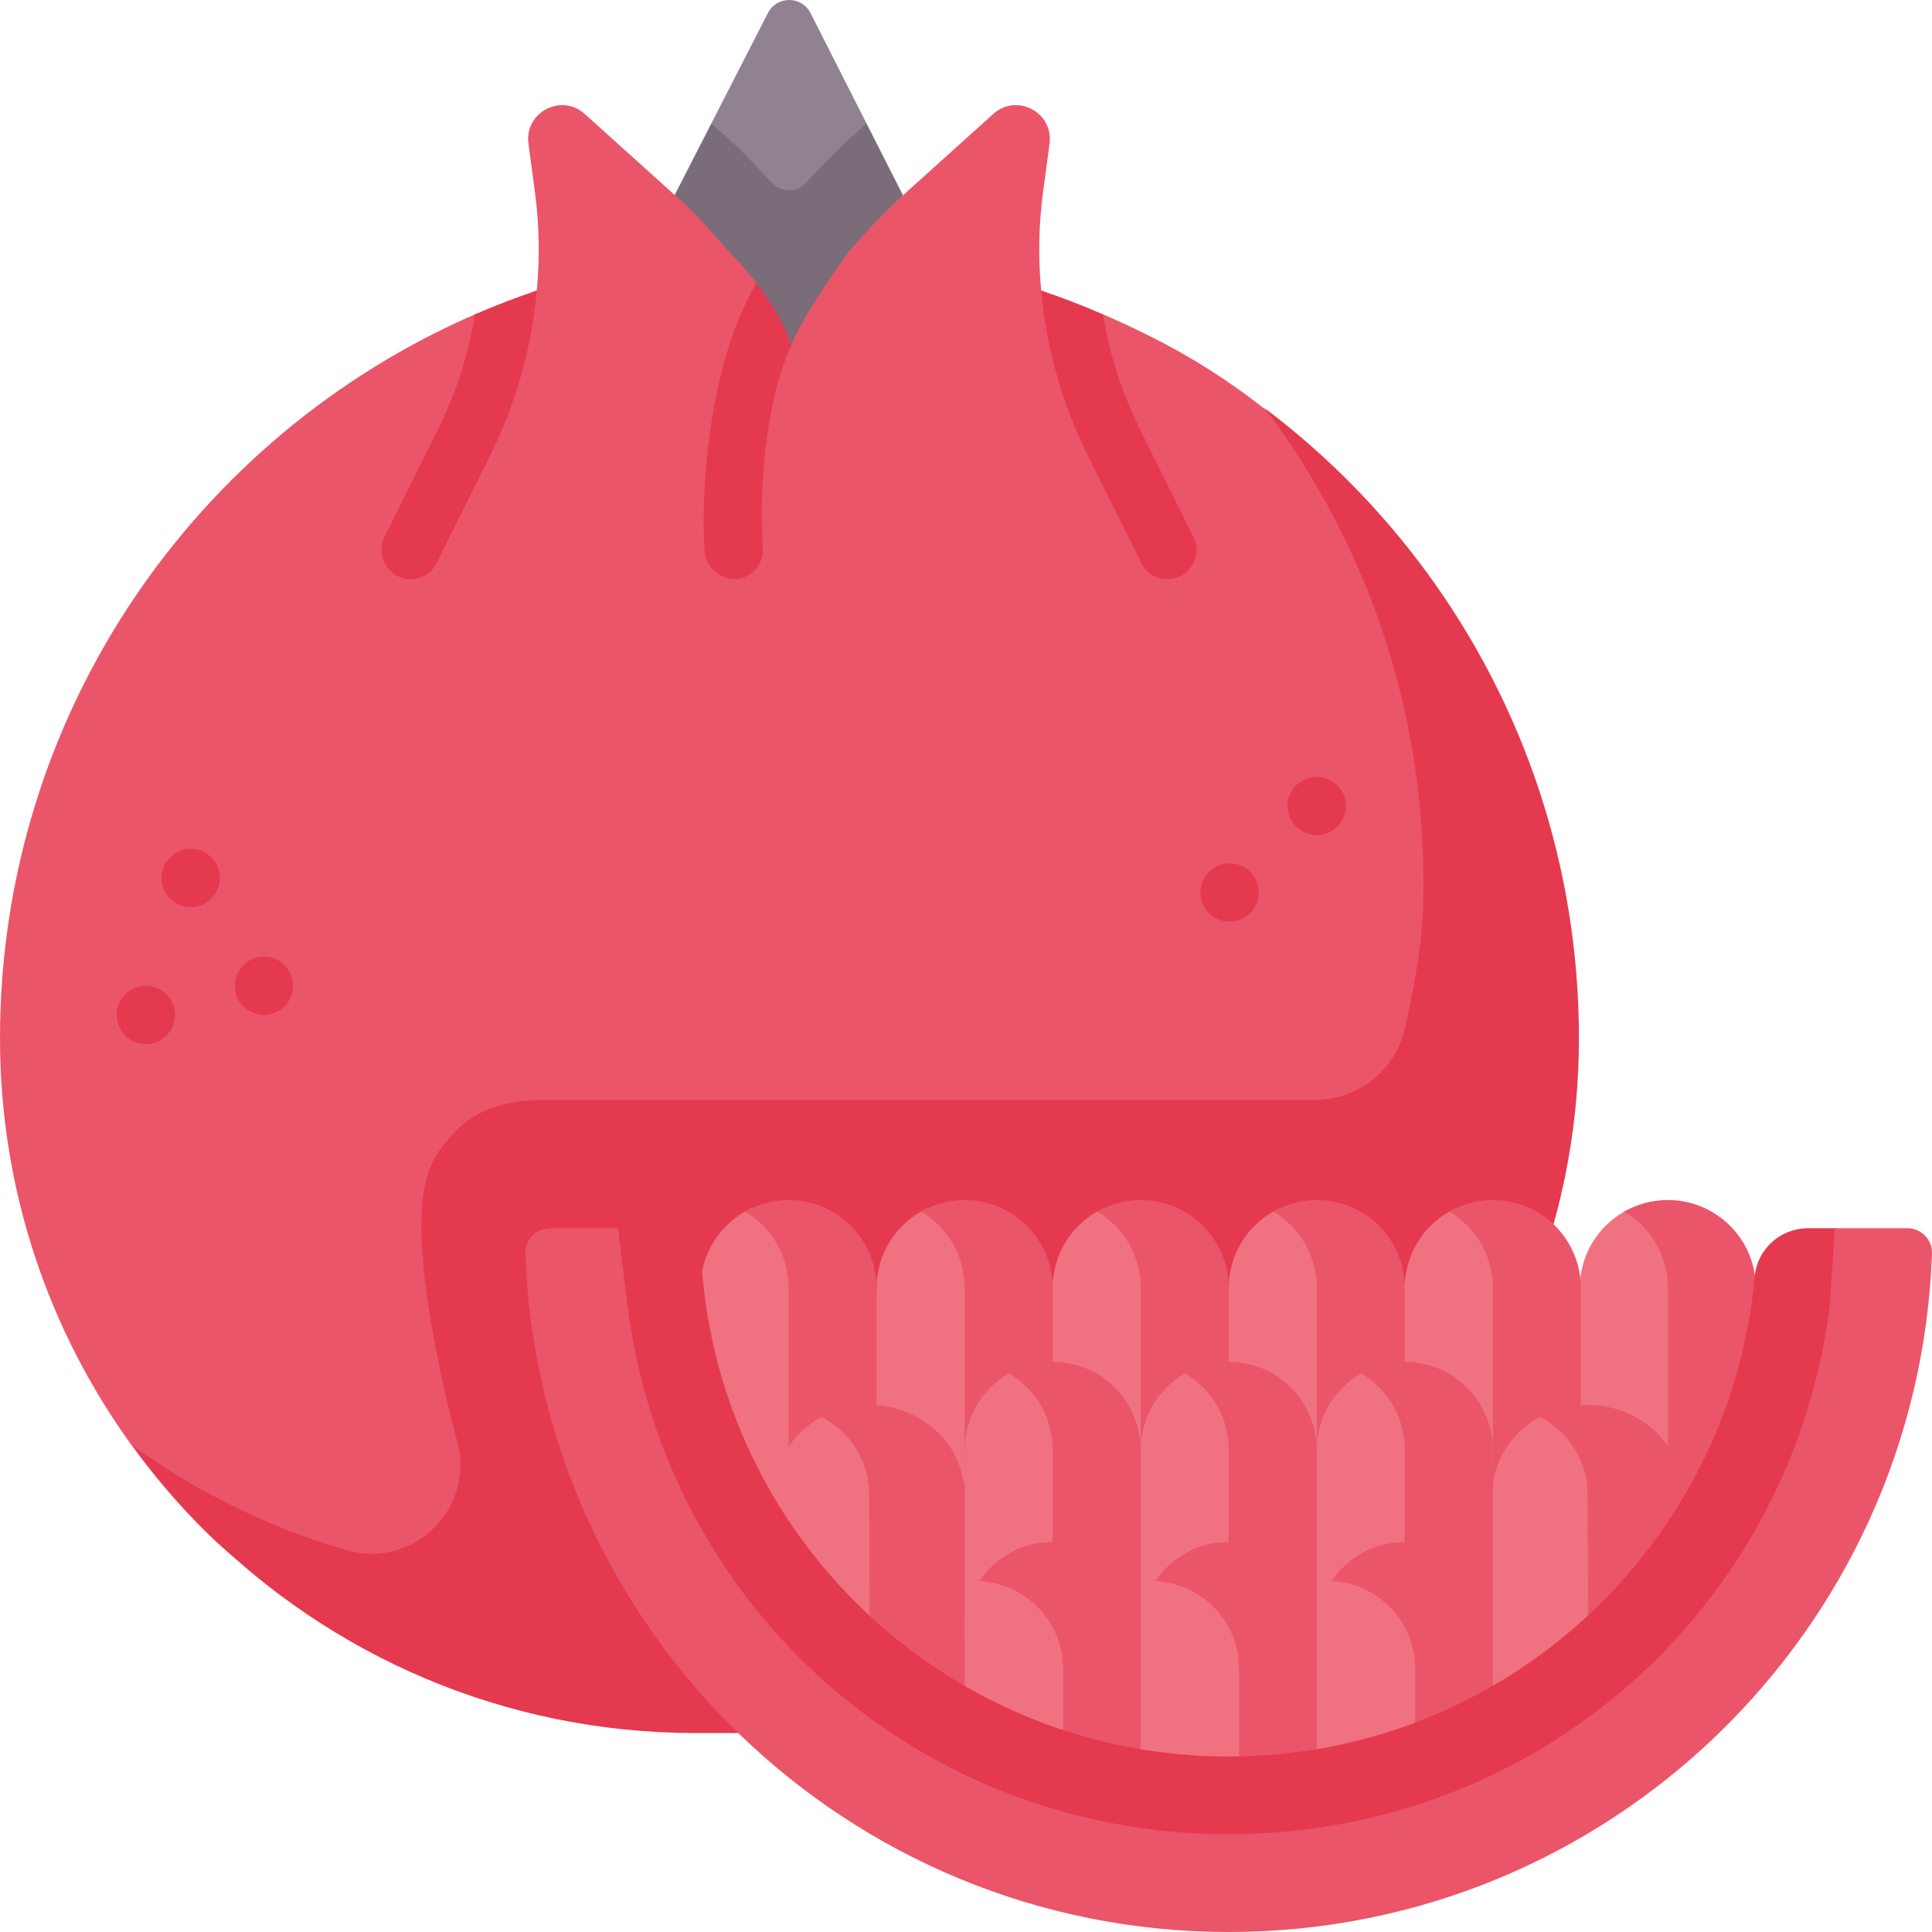 <svg id="Capa_1" enable-background="new 0 0 512 512" viewBox="0 0 512 512" xmlns="http://www.w3.org/2000/svg"><g><g><g><path d="m243.193 75.42-34.098 37.839-34.178-38.312 13.595-42.237 14.989-29.257c2.359-4.615 8.952-4.595 11.301.021l14.835 29.247z" fill="#918291"/><path d="m251.302 75.42-42.206 37.839-42.217-38.312 21.634-42.237 5.934 5.336c2.668 2.411 6.83 6.851 10.034 10.353 2.472 2.699 6.717 2.689 9.189-.01 3.132-3.43 7.211-7.768 10.065-10.343l5.903-5.326z" fill="#7a6d79"/><g><path d="m406.396 275.172c0 6.171-.258 12.218-.773 18.121-7.922 91.439-76.038 150.509-171.546 150.509h-49.974c-12.177 0-24.075-.288-35.593-1.205-36.571-2.874-69.259-11.909-94.591-37.241-6.892-6.892-13.238-14.33-18.966-22.242-21.983-30.328-34.953-67.621-34.953-107.942 0-85.907 51.808-159.709 125.888-191.871 2.277-.989 4.584 1.143 6.902.237 3.121-1.226 6.274-5.47 9.467-6.542.814-8.633.67-17.369-.495-26.053l-1.72-12.888c-1.102-8.283 8.695-13.444 14.907-7.86l25.703 23.158c4.502 4.059 12.517 13.33 12.517 13.33s3.317 3.266 7.036 8.005c.062.082.124.165.196.247 1.834 2.359 2.709 7.129 4.368 9.972 1.659 2.854 4.08 3.771 4.862 6.686.072-.175.144-.35.216-.546 3.667-8.787 15.082-24.374 15.082-24.374s8.015-9.189 12.599-13.32l25.703-23.158c6.202-5.584 16.009-.422 14.907 7.86l-1.72 12.888c-1.164 8.684-1.308 17.42-.494 26.053 2.514.845 4.996 4.831 7.458 5.769 2.998 1.143 5.965-.742 8.901.536h.01c16.205 7.036 28.783 14.114 42.557 24.827 15.422 12.002 26.331 29.566 37.859 45.369 25.229 34.552 33.687 75.615 33.687 121.675z" fill="#eb5569"/><path d="m143.924 291.499c-8.715 0-17.142 2.006-23.19 8.269-6.037 6.253-9.055 11.568-9.055 25.088 0 16.675 5.16 41.239 9.47 56.978 4.865 17.764-11.533 34.117-29.227 29.003-20.625-5.962-39.761-15.432-56.718-27.724 5.734 7.91 12.078 15.351 18.97 22.243 33.316 33.316 79.344 53.92 130.184 53.92h48.758c101.864 0 185.307-82.214 185.32-184.078.006-46.069-14.881-88.646-40.115-123.205-12.169-16.665-26.75-31.454-43.221-43.87.669.887 1.354 1.761 2.009 2.658 25.229 34.552 40.115 77.119 40.115 123.179 0 14.819-1.578 22.993-4.775 38.056-2.408 11.341-12.368 19.483-23.962 19.483z" fill="#e53950"/><g><path d="m202.163 145.307c.258 4.265-2.977 7.932-7.242 8.19-.155.01.165 0 0 0-4.049 0-7.932-3.132-8.19-7.232-1.195-19.357 1.988-46.337 10.044-63.984 1.504-3.297 2.689-5.676 3.626-7.345 3.657 4.718 7.665 10.838 9.23 16.658-6.788 15.535-8.519 36.798-7.468 53.713z" fill="#e53950"/></g></g><g fill="#e53950"><circle cx="50.517" cy="232.675" r="7.726"/><circle cx="38.645" cy="268.968" r="7.726"/><circle cx="69.947" cy="261.241" r="7.726"/><circle cx="325.844" cy="236.519" r="7.726"/><circle cx="348.958" cy="213.603" r="7.726"/></g></g><g><path d="m464.351 344.34.966 45.841c0 3.966-.989 7.706-2.74 10.982-3.925 7.345-11.672 12.352-20.583 12.352-8.921 0-16.668-5.007-20.593-12.352-1.751-3.276-10.807-6.923-10.807-10.889l8.067-48.933c0-8.663 4.729-16.222 11.746-20.244 3.414-1.957 7.369-.859 11.587-.859 6.439 0 11.304 3.397 15.528 7.61 4.223 4.223 6.829 10.054 6.829 16.492z" fill="#f07281"/><path d="m458.487 324.847c-4.224-4.214-10.055-6.83-16.493-6.83-4.218 0-8.173 1.122-11.587 3.079 1.777 1.032 3.41 2.295 4.849 3.751 4.164 4.224 6.733 10.055 6.733 16.493v48.841c0 3.966-.975 7.706-2.701 10.982-2.039 3.871-5.131 7.081-8.879 9.262 3.414 1.958 7.365 3.09 11.585 3.09 8.911 0 16.658-5.007 20.583-12.352 1.751-3.276 2.74-7.015 2.74-10.982v-48.841c0-6.438-2.606-12.269-6.83-16.493z" fill="#eb5569"/><path d="m278.963 341.34 5.877 49.216c0 3.966-6.866 7.33-8.618 10.606-3.925 7.345-11.672 12.352-20.583 12.352-8.921 0-16.668-5.007-20.593-12.352-1.751-3.276-8.481-5.959-8.481-9.925l5.74-49.897c0-8.663 4.727-16.225 11.745-20.247 3.414-1.957 7.731-1.392 11.949-1.392 6.439 0 11.182 2.761 15.405 6.975 4.225 4.224 7.559 8.226 7.559 14.664z" fill="#f07281"/><path d="m272.132 324.847c-4.224-4.214-10.055-6.83-16.493-6.83-4.218 0-8.174 1.119-11.589 3.076 1.777 1.032 3.412 2.298 4.85 3.754 4.164 4.224 6.733 10.055 6.733 16.493v48.841c0 3.966-.975 7.706-2.701 10.982-2.039 3.871-5.131 7.081-8.879 9.262 3.414 1.958 7.365 3.09 11.585 3.09 8.911 0 16.658-5.007 20.583-12.352 1.751-3.276 8.618-6.64 8.618-10.606l-5.877-49.216c.001-6.439-2.606-12.27-6.83-16.494z" fill="#eb5569"/><path d="m230.434 342.696-.005 47.124c0 3.966.887 8.067-.864 11.343-3.925 7.345-11.672 12.352-20.583 12.352-8.921 0-16.668-5.007-20.593-12.352-1.751-3.276-2.74-7.015-2.74-10.982v-48.841c0-8.663 4.727-16.225 11.745-20.247 3.414-1.957 7.671-1.931 11.889-1.931 6.439 0 10.098 2.827 14.322 7.04 4.223 4.224 6.829 10.055 6.829 16.494z" fill="#f07281"/><path d="m225.476 324.847c-4.224-4.214-10.055-6.83-16.493-6.83-4.218 0-8.174 1.119-11.589 3.076 1.777 1.032 3.412 2.298 4.85 3.754 4.164 4.224 6.733 10.055 6.733 16.493v48.841c0 3.966-.975 7.706-2.701 10.982-2.039 3.871-5.131 7.081-8.879 9.262 3.414 1.958 7.365 3.09 11.585 3.09 8.911 0 16.658-5.007 20.583-12.352 1.751-3.276 2.74-7.015 2.74-10.982v-48.841c.001-6.438-2.606-12.269-6.829-16.493z" fill="#eb5569"/><path d="m372.283 341.34 5.878 49.16c0 3.966-6.866 7.387-8.618 10.663-3.925 7.345-11.672 12.352-20.583 12.352-8.921 0-16.668-5.007-20.593-12.352-1.751-3.276-8.732-6.923-8.732-10.889l5.991-48.933c0-8.663 4.727-16.225 11.745-20.247 3.414-1.957 7.369-.856 11.587-.856 6.439 0 10.685 3.445 14.908 7.658 4.224 4.223 8.417 7.006 8.417 13.444z" fill="#f07281"/><path d="m365.453 324.847c-4.224-4.214-10.055-6.83-16.493-6.83-4.218 0-8.174 1.119-11.589 3.076 1.777 1.032 3.412 2.298 4.85 3.754 4.164 4.224 6.733 10.055 6.733 16.493v48.841c0 3.966-.975 7.706-2.701 10.982-2.039 3.871-5.131 7.081-8.879 9.262 3.414 1.958 7.365 3.09 11.585 3.09 8.911 0 16.658-5.007 20.583-12.352 1.751-3.276 10.655-8.511 10.655-12.477l-7.915-47.345c.001-6.439-2.605-12.27-6.829-16.494z" fill="#eb5569"/><path d="m323.037 343.093 2.586 47.088c0 3.966-.989 7.706-2.74 10.982-3.925 7.345-11.672 12.352-20.583 12.352-8.921 0-16.668-5.007-20.593-12.352-1.751-3.276-2.74-7.015-2.74-10.982v-48.841c0-8.663 4.727-16.225 11.745-20.247 3.414-1.957 7.369.054 11.587.054 6.439 0 9.685 1.239 13.909 5.452 4.223 4.224 6.829 10.055 6.829 16.494z" fill="#f07281"/><path d="m318.793 324.847c-4.224-4.214-10.055-6.83-16.493-6.83-4.218 0-8.174 1.119-11.589 3.076 1.777 1.032 3.412 2.298 4.85 3.754 4.164 4.224 6.733 10.055 6.733 16.493v48.841c0 3.966-.975 7.706-2.701 10.982-2.039 3.871-5.131 7.081-8.879 9.262 3.414 1.958 7.365 3.09 11.585 3.09 8.911 0 16.658-5.007 20.583-12.352 1.751-3.276 2.74-7.015 2.74-10.982v-48.841c.001-6.438-2.605-12.269-6.829-16.493z" fill="#eb5569"/><path d="m416.094 343.433 2.846 46.748c0 3.966-.989 7.706-2.74 10.982-3.925 7.345-11.672 12.352-20.583 12.352-8.921 0-16.668-5.007-20.593-12.352-1.751-3.276-2.74-7.015-2.74-10.982v-48.841c0-8.663 4.729-16.222 11.746-20.244 3.414-1.957 7.364-2.033 11.582-2.033 6.439 0 9.428 3.663 13.652 7.877 4.223 4.224 6.83 10.055 6.83 16.493z" fill="#f07281"/><path d="m412.11 324.847c-4.224-4.214-10.055-6.83-16.493-6.83-4.218 0-8.173 1.122-11.587 3.079 1.777 1.032 3.41 2.295 4.849 3.751 4.164 4.224 6.733 10.055 6.733 16.493v48.841c0 3.966-.975 7.706-2.701 10.982-2.039 3.871-5.131 7.081-8.879 9.262 3.414 1.958 7.365 3.09 11.585 3.09 8.911 0 16.658-5.007 20.583-12.352 1.751-3.276 2.74-7.015 2.74-10.982v-48.841c0-6.438-2.606-12.269-6.83-16.493z" fill="#eb5569"/><path d="m252.493 396.057 3.235 49.126c.016 4.01-1.038 7.795-2.917 11.114-4.211 7.443-12.561 12.537-22.188 12.575-9.638.038-18.027-4.992-22.296-12.401-1.905-3.305-2.988-7.081-3.004-11.091l-.193-49.379c-.034-8.758 5.043-16.424 12.609-20.52 3.681-1.993 8.133-1.521 12.69-1.539 6.956-.027 12.267 2.222 16.847 6.465 4.58 4.252 5.192 9.141 5.217 15.65z" fill="#f07281"/><path d="m248.092 379.158c-4.58-4.242-10.889-6.863-17.845-6.836-4.557.018-8.826 1.165-12.507 3.159 1.923 1.036 3.694 2.309 5.255 3.775 4.515 4.253 7.314 10.137 7.339 16.647l.193 49.379c.016 4.01-1.023 7.795-2.875 11.114-2.187 3.922-5.515 7.181-9.555 9.402 3.696 1.966 7.969 3.093 12.528 3.075 9.627-.038 17.976-5.132 22.188-12.575 1.879-3.319 14.59 3.825 14.575-.185l-11.85-60.308c-.028-6.511-2.867-12.395-7.446-16.647z" fill="#eb5569"/><path d="m299.731 384.432-.17 47.804c0 3.966 1.745 8.524-.006 11.8-3.925 7.345-11.672 12.352-20.583 12.352-8.921 0-16.668-5.007-20.593-12.352-1.751-3.276-2.74-7.015-2.74-10.982v-48.841c0-8.663 4.727-16.225 11.745-20.247 3.414-1.957 7.546-.8 11.764-.8 6.439 0 10.747 2.761 14.971 6.975 4.221 4.225 5.612 7.853 5.612 14.291z" fill="#f07281"/><path d="m345.493 390.046 11.228 42.871c0 3.966-8.755 7.844-10.506 11.12-3.925 7.345-11.672 12.352-20.583 12.352-8.921 0-16.668-5.007-20.593-12.352-1.751-3.276-10.071-3.581-10.071-7.547l7.331-52.275c0-8.663 4.727-16.225 11.745-20.247 3.414-1.957 7.583-.289 11.801-.289 6.439 0 11.172 2.932 15.396 7.145 4.223 4.222 4.252 12.784 4.252 19.222z" fill="#f07281"/><path d="m342.125 367.721c-4.224-4.214-10.055-6.83-16.493-6.83-4.218 0-8.174 1.119-11.589 3.076 1.777 1.032 3.412 2.298 4.85 3.754 4.164 4.224 6.733 10.055 6.733 16.493v48.841c0 3.966-.975 7.706-2.701 10.982-2.039 3.871-5.131 7.081-8.879 9.262 3.414 1.958 7.365 3.09 11.585 3.09 8.911 0 16.658-5.007 20.583-12.352 1.751-3.276 10.506-3.241 10.506-7.207l-7.766-52.616c.001-6.438-2.605-12.269-6.829-16.493z" fill="#eb5569"/><path d="m295.464 367.721c-4.224-4.214-10.055-6.83-16.493-6.83-4.218 0-8.171 1.125-11.585 3.082 1.777 1.032 3.408 2.292 4.847 3.748 4.164 4.224 6.733 10.055 6.733 16.493v48.841c0 3.966-.975 7.706-2.701 10.982-2.039 3.871-5.131 7.081-8.879 9.262 3.414 1.958 7.365 3.09 11.585 3.09 8.911 0 16.658-5.007 20.583-12.352 1.751-3.276 2.74-7.015 2.74-10.982v-48.841c0-6.438-2.606-12.269-6.83-16.493z" fill="#eb5569"/><path d="m444.164 400.934 1.955 44.249c.016 4.01-1.038 7.795-2.917 11.114-4.211 7.443-12.561 12.537-22.188 12.575-9.638.038-18.027-4.992-22.296-12.401-1.905-3.305-7.389 2.912-7.405-1.098l4.208-59.372c-.034-8.758 5.043-16.424 12.609-20.52 3.681-1.993 9.248-.16 13.805-.178 6.956-.027 10.206 4.743 14.785 8.985 4.58 4.252 7.418 10.137 7.444 16.646z" fill="#f07281"/><path d="m438.482 379.158c-4.58-4.242-10.889-6.863-17.845-6.836-4.557.018-8.826 1.165-12.507 3.159 1.923 1.036 3.694 2.309 5.255 3.775 4.515 4.253 7.314 10.137 7.339 16.647l.193 49.379c.016 4.01-1.023 7.795-2.875 11.114-2.187 3.922-5.515 7.181-9.555 9.402 3.696 1.966 7.969 3.093 12.528 3.075 9.627-.038 17.976-5.132 22.188-12.575 1.879-3.319 2.933-7.104 2.917-11.114l-.193-49.379c-.027-6.511-2.866-12.395-7.445-16.647z" fill="#eb5569"/><path d="m392.787 385.567 2.828 47.488c0 3.966-.989 7.706-2.74 10.982-3.925 7.345-11.672 12.352-20.583 12.352-8.921 0-16.668-5.007-20.593-12.352-1.751-3.276-2.74-7.015-2.74-10.982v-48.841c0-8.663 4.727-16.225 11.745-20.247 3.414-1.957 4.543-1.724 8.761-1.724 6.439 0 12.269 2.617 16.493 6.83 4.223 4.224 6.829 10.055 6.829 16.494z" fill="#f07281"/><path d="m388.785 367.721c-4.224-4.214-10.055-6.83-16.493-6.83-4.218 0-8.174 1.119-11.589 3.076 1.777 1.032 3.412 2.298 4.85 3.754 4.164 4.224 6.733 10.055 6.733 16.493v48.841c0 3.966-.975 7.706-2.701 10.982-2.039 3.871-5.131 7.081-8.879 9.262 3.414 1.958 7.365 3.09 11.585 3.09 8.911 0 16.658-5.007 20.583-12.352 1.751-3.276 2.74-7.015 2.74-10.982v-48.841c.001-6.438-2.605-12.269-6.829-16.493z" fill="#eb5569"/><path d="m300.709 432.917 1.586 47.887c0 3.966-.989 7.706-2.74 10.982-3.925 7.345-11.672 12.352-20.583 12.352-8.921 0-16.668-5.007-20.593-12.352-1.751-3.276-2.74-7.015-2.74-10.982v-48.841c0-4.808 1.456-9.276 3.951-12.989 4.189-6.232 11.306-7.244 19.382-7.244 6.439 0 12.269 2.617 16.493 6.83 4.223 4.224 5.244 7.918 5.244 14.357z" fill="#f07281"/><path d="m345.663 435.809 9.867 44.232c0 3.966-7.583 8.469-9.334 11.745-3.925 7.345-11.672 12.352-20.583 12.352-8.921 0-16.668-5.007-20.593-12.352-1.751-3.276-10.733-7.438-10.733-11.405l7.993-48.418c0-4.808 1.456-9.276 3.951-12.989 4.189-6.232 8.033-6.488 16.109-6.488 6.439 0 12.269 2.617 16.493 6.83 4.224 4.224 6.83 10.055 6.83 16.493z" fill="#f07281"/><path d="m342.106 415.47c-4.224-4.214-10.055-6.83-16.493-6.83-8.076 0-15.192 4.103-19.381 10.335 5.951.309 11.314 2.853 15.269 6.798 4.224 4.224 6.83 10.055 6.83 16.493v48.841c0 3.966-.989 7.706-2.74 10.982-.37.693-.785 1.357-1.22 2.006.413.022.825.044 1.243.044 8.911 0 16.658-5.007 20.583-12.352 1.751-3.276 9.334-7.778 9.334-11.745l-6.594-48.078c-.001-6.44-2.607-12.271-6.831-16.494z" fill="#eb5569"/><path d="m295.464 415.47c-4.224-4.214-10.055-6.83-16.493-6.83-8.076 0-15.192 4.103-19.381 10.335 5.951.309 11.314 2.853 15.269 6.798 4.224 4.224 6.83 10.055 6.83 16.493v48.841c0 3.966-.989 7.706-2.74 10.982-.37.693-.785 1.357-1.22 2.006.413.022.825.044 1.243.044 8.911 0 16.658-5.007 20.583-12.352 1.751-3.276 2.74-7.015 2.74-10.982v-48.841c-.001-6.44-2.607-12.271-6.831-16.494z" fill="#eb5569"/><path d="m394.318 435.809 1.297 44.995c0 3.966-.989 7.706-2.74 10.982-3.925 7.345-11.672 12.352-20.583 12.352-8.921 0-16.668-5.007-20.593-12.352-1.751-3.276-2.74-7.015-2.74-10.982v-48.841c0-4.808 1.456-9.276 3.951-12.989 4.189-6.232 10.009-6.488 18.085-6.488 6.439 0 12.269 2.617 16.493 6.83 4.224 4.224 6.83 10.055 6.83 16.493z" fill="#f07281"/><path d="m388.785 415.47c-4.224-4.214-10.055-6.83-16.493-6.83-8.076 0-15.192 4.103-19.381 10.335 5.951.309 11.314 2.853 15.269 6.798 4.224 4.224 6.83 10.055 6.83 16.493v48.841c0 3.966-.989 7.706-2.74 10.982-.37.693-.785 1.357-1.22 2.006.413.022.825.044 1.243.044 8.911 0 16.658-5.007 20.583-12.352 1.751-3.276 2.74-7.015 2.74-10.982v-48.841c-.001-6.44-2.607-12.271-6.831-16.494z" fill="#eb5569"/><path d="m479.134 325.494c-7.274 0-13.448 5.498-14.102 12.743-6.437 71.346-66.402 127.254-139.424 127.254s-132.987-55.908-139.424-127.254c-.654-7.244-6.828-12.743-14.102-12.743h-8.309l-15.58 3.073c-3.668 0-6.505 3.033-6.505 6.7 0 81.195 83.159 172.163 183.92 172.163s183.032-87.227 183.032-172.673c0-3.668-2.838-6.7-6.505-6.7l-15.878-2.563z" fill="#e53950"/><path d="m505.491 325.494h-19.234l-1.357 20.604c-10.198 80.228-77.646 139.996-159.292 139.996s-149.094-59.769-159.292-139.996l-2.544-20.604h-18.047c-3.668 0-6.635 3.035-6.505 6.7 3.528 99.901 85.626 179.806 186.388 179.806s182.86-79.905 186.388-179.806c.129-3.666-2.838-6.7-6.505-6.7z" fill="#eb5569"/></g></g><g><path d="m142.258 76.996c-1.37 15.216-5.512 29.875-12.311 43.566l-14.206 28.639c-1.35 2.72-4.09 4.296-6.933 4.296-1.154 0-2.328-.258-3.43-.804-3.822-1.895-5.378-6.531-3.482-10.364l14.216-28.639c4.78-9.642 8.066-19.831 9.776-30.39 5.347-2.328 10.807-4.429 16.37-6.304z" fill="#e53950"/></g><g><path d="m312.804 152.694c-1.113.546-2.277.804-3.431.804-2.843 0-5.584-1.576-6.933-4.296l-14.216-28.639c-6.789-13.691-10.93-28.351-12.3-43.566 5.563 1.875 11.013 3.976 16.359 6.305h.01c1.71 10.559 4.996 20.748 9.776 30.39l14.217 28.639c1.896 3.831.34 8.467-3.482 10.363z" fill="#e53950"/></g></g><g/><g/><g/><g/><g/><g/><g/><g/><g/><g/><g/><g/><g/><g/><g/></svg>